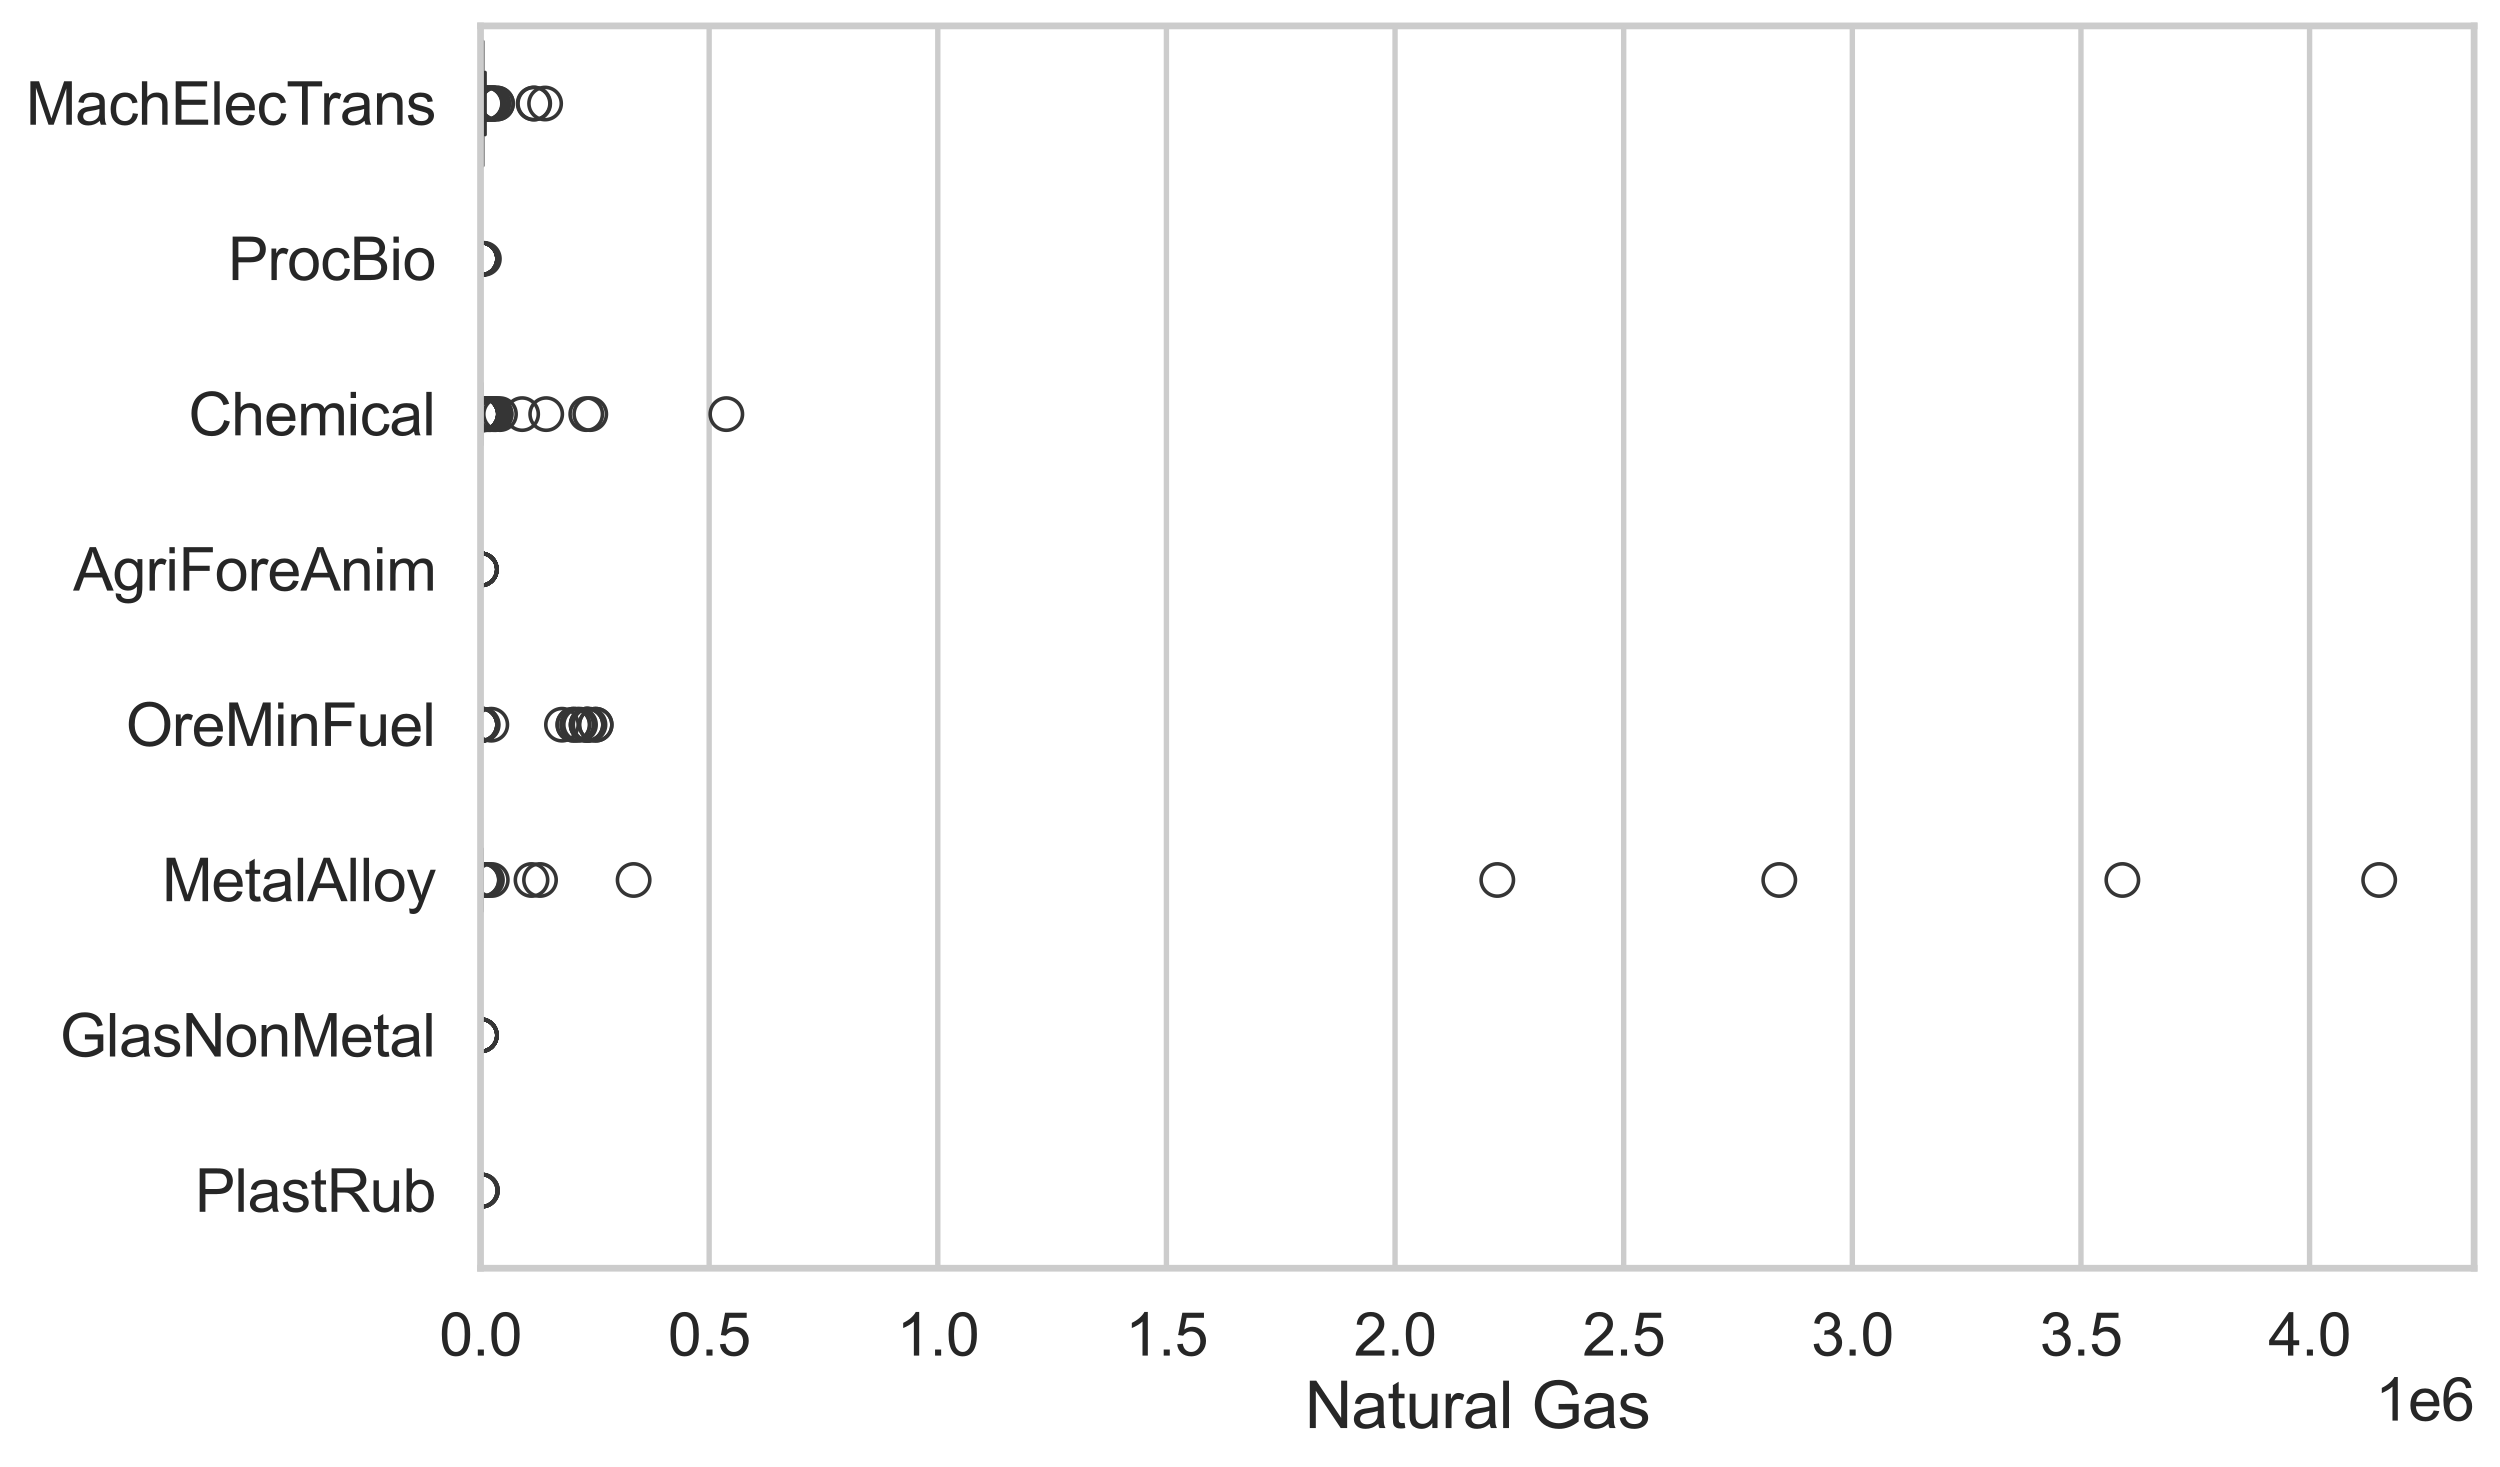 <?xml version="1.0" encoding="utf-8" standalone="no"?>
<!DOCTYPE svg PUBLIC "-//W3C//DTD SVG 1.1//EN"
  "http://www.w3.org/Graphics/SVG/1.1/DTD/svg11.dtd">
<svg xmlns:xlink="http://www.w3.org/1999/xlink" width="695.577pt" height="408.111pt" viewBox="0 0 695.577 408.111" xmlns="http://www.w3.org/2000/svg" version="1.1">
 <defs>
  <style type="text/css">*{stroke-linejoin: round; stroke-linecap: butt}</style>
 </defs>
 <g id="figure_1">
  <g id="patch_1">
   <path d="M 0 408.111 
L 695.577 408.111 
L 695.577 0 
L 0 0 
z
" style="fill: #ffffff"/>
  </g>
  <g id="axes_1">
   <g id="patch_2">
    <path d="M 133.697 352.86 
L 688.377 352.86 
L 688.377 7.2 
L 133.697 7.2 
z
" style="fill: #ffffff"/>
   </g>
   <g id="matplotlib.axis_1">
    <g id="xtick_1">
     <g id="line2d_1">
      <path d="M 133.697 352.86 
L 133.697 7.2 
" clip-path="url(#pd63b891198)" style="fill: none; stroke: #cccccc; stroke-width: 1.5; stroke-linecap: round"/>
     </g>
     <g id="text_1">
      <!-- 0.0 -->
      <g style="fill: #262626" transform="translate(122.229 377.17) scale(0.165 -0.165)">
       <defs>
        <path id="ArialMT-30" d="M 266 2259 
Q 266 3072 433 3567 
Q 600 4063 929 4331 
Q 1259 4600 1759 4600 
Q 2128 4600 2406 4451 
Q 2684 4303 2865 4023 
Q 3047 3744 3150 3342 
Q 3253 2941 3253 2259 
Q 3253 1453 3087 958 
Q 2922 463 2592 192 
Q 2263 -78 1759 -78 
Q 1097 -78 719 397 
Q 266 969 266 2259 
z
M 844 2259 
Q 844 1131 1108 757 
Q 1372 384 1759 384 
Q 2147 384 2411 759 
Q 2675 1134 2675 2259 
Q 2675 3391 2411 3762 
Q 2147 4134 1753 4134 
Q 1366 4134 1134 3806 
Q 844 3388 844 2259 
z
" transform="scale(0.016)"/>
        <path id="ArialMT-2e" d="M 581 0 
L 581 641 
L 1222 641 
L 1222 0 
L 581 0 
z
" transform="scale(0.016)"/>
       </defs>
       <use xlink:href="#ArialMT-30"/>
       <use xlink:href="#ArialMT-2e" transform="translate(55.615 0)"/>
       <use xlink:href="#ArialMT-30" transform="translate(83.398 0)"/>
      </g>
     </g>
    </g>
    <g id="xtick_2">
     <g id="line2d_2">
      <path d="M 197.309 352.86 
L 197.309 7.2 
" clip-path="url(#pd63b891198)" style="fill: none; stroke: #cccccc; stroke-width: 1.5; stroke-linecap: round"/>
     </g>
     <g id="text_2">
      <!-- 0.5 -->
      <g style="fill: #262626" transform="translate(185.842 377.17) scale(0.165 -0.165)">
       <defs>
        <path id="ArialMT-35" d="M 266 1200 
L 856 1250 
Q 922 819 1161 601 
Q 1400 384 1738 384 
Q 2144 384 2425 690 
Q 2706 997 2706 1503 
Q 2706 1984 2436 2262 
Q 2166 2541 1728 2541 
Q 1456 2541 1237 2417 
Q 1019 2294 894 2097 
L 366 2166 
L 809 4519 
L 3088 4519 
L 3088 3981 
L 1259 3981 
L 1013 2750 
Q 1425 3038 1878 3038 
Q 2478 3038 2890 2622 
Q 3303 2206 3303 1553 
Q 3303 931 2941 478 
Q 2500 -78 1738 -78 
Q 1113 -78 717 272 
Q 322 622 266 1200 
z
" transform="scale(0.016)"/>
       </defs>
       <use xlink:href="#ArialMT-30"/>
       <use xlink:href="#ArialMT-2e" transform="translate(55.615 0)"/>
       <use xlink:href="#ArialMT-35" transform="translate(83.398 0)"/>
      </g>
     </g>
    </g>
    <g id="xtick_3">
     <g id="line2d_3">
      <path d="M 260.922 352.86 
L 260.922 7.2 
" clip-path="url(#pd63b891198)" style="fill: none; stroke: #cccccc; stroke-width: 1.5; stroke-linecap: round"/>
     </g>
     <g id="text_3">
      <!-- 1.0 -->
      <g style="fill: #262626" transform="translate(249.454 377.17) scale(0.165 -0.165)">
       <defs>
        <path id="ArialMT-31" d="M 2384 0 
L 1822 0 
L 1822 3584 
Q 1619 3391 1289 3197 
Q 959 3003 697 2906 
L 697 3450 
Q 1169 3672 1522 3987 
Q 1875 4303 2022 4600 
L 2384 4600 
L 2384 0 
z
" transform="scale(0.016)"/>
       </defs>
       <use xlink:href="#ArialMT-31"/>
       <use xlink:href="#ArialMT-2e" transform="translate(55.615 0)"/>
       <use xlink:href="#ArialMT-30" transform="translate(83.398 0)"/>
      </g>
     </g>
    </g>
    <g id="xtick_4">
     <g id="line2d_4">
      <path d="M 324.534 352.86 
L 324.534 7.2 
" clip-path="url(#pd63b891198)" style="fill: none; stroke: #cccccc; stroke-width: 1.5; stroke-linecap: round"/>
     </g>
     <g id="text_4">
      <!-- 1.5 -->
      <g style="fill: #262626" transform="translate(313.067 377.17) scale(0.165 -0.165)">
       <use xlink:href="#ArialMT-31"/>
       <use xlink:href="#ArialMT-2e" transform="translate(55.615 0)"/>
       <use xlink:href="#ArialMT-35" transform="translate(83.398 0)"/>
      </g>
     </g>
    </g>
    <g id="xtick_5">
     <g id="line2d_5">
      <path d="M 388.147 352.86 
L 388.147 7.2 
" clip-path="url(#pd63b891198)" style="fill: none; stroke: #cccccc; stroke-width: 1.5; stroke-linecap: round"/>
     </g>
     <g id="text_5">
      <!-- 2.0 -->
      <g style="fill: #262626" transform="translate(376.679 377.17) scale(0.165 -0.165)">
       <defs>
        <path id="ArialMT-32" d="M 3222 541 
L 3222 0 
L 194 0 
Q 188 203 259 391 
Q 375 700 629 1000 
Q 884 1300 1366 1694 
Q 2113 2306 2375 2664 
Q 2638 3022 2638 3341 
Q 2638 3675 2398 3904 
Q 2159 4134 1775 4134 
Q 1369 4134 1125 3890 
Q 881 3647 878 3216 
L 300 3275 
Q 359 3922 746 4261 
Q 1134 4600 1788 4600 
Q 2447 4600 2831 4234 
Q 3216 3869 3216 3328 
Q 3216 3053 3103 2787 
Q 2991 2522 2730 2228 
Q 2469 1934 1863 1422 
Q 1356 997 1212 845 
Q 1069 694 975 541 
L 3222 541 
z
" transform="scale(0.016)"/>
       </defs>
       <use xlink:href="#ArialMT-32"/>
       <use xlink:href="#ArialMT-2e" transform="translate(55.615 0)"/>
       <use xlink:href="#ArialMT-30" transform="translate(83.398 0)"/>
      </g>
     </g>
    </g>
    <g id="xtick_6">
     <g id="line2d_6">
      <path d="M 451.759 352.86 
L 451.759 7.2 
" clip-path="url(#pd63b891198)" style="fill: none; stroke: #cccccc; stroke-width: 1.5; stroke-linecap: round"/>
     </g>
     <g id="text_6">
      <!-- 2.5 -->
      <g style="fill: #262626" transform="translate(440.292 377.17) scale(0.165 -0.165)">
       <use xlink:href="#ArialMT-32"/>
       <use xlink:href="#ArialMT-2e" transform="translate(55.615 0)"/>
       <use xlink:href="#ArialMT-35" transform="translate(83.398 0)"/>
      </g>
     </g>
    </g>
    <g id="xtick_7">
     <g id="line2d_7">
      <path d="M 515.372 352.86 
L 515.372 7.2 
" clip-path="url(#pd63b891198)" style="fill: none; stroke: #cccccc; stroke-width: 1.5; stroke-linecap: round"/>
     </g>
     <g id="text_7">
      <!-- 3.0 -->
      <g style="fill: #262626" transform="translate(503.904 377.17) scale(0.165 -0.165)">
       <defs>
        <path id="ArialMT-33" d="M 269 1209 
L 831 1284 
Q 928 806 1161 595 
Q 1394 384 1728 384 
Q 2125 384 2398 659 
Q 2672 934 2672 1341 
Q 2672 1728 2419 1979 
Q 2166 2231 1775 2231 
Q 1616 2231 1378 2169 
L 1441 2663 
Q 1497 2656 1531 2656 
Q 1891 2656 2178 2843 
Q 2466 3031 2466 3422 
Q 2466 3731 2256 3934 
Q 2047 4138 1716 4138 
Q 1388 4138 1169 3931 
Q 950 3725 888 3313 
L 325 3413 
Q 428 3978 793 4289 
Q 1159 4600 1703 4600 
Q 2078 4600 2393 4439 
Q 2709 4278 2876 4000 
Q 3044 3722 3044 3409 
Q 3044 3113 2884 2869 
Q 2725 2625 2413 2481 
Q 2819 2388 3044 2092 
Q 3269 1797 3269 1353 
Q 3269 753 2831 336 
Q 2394 -81 1725 -81 
Q 1122 -81 723 278 
Q 325 638 269 1209 
z
" transform="scale(0.016)"/>
       </defs>
       <use xlink:href="#ArialMT-33"/>
       <use xlink:href="#ArialMT-2e" transform="translate(55.615 0)"/>
       <use xlink:href="#ArialMT-30" transform="translate(83.398 0)"/>
      </g>
     </g>
    </g>
    <g id="xtick_8">
     <g id="line2d_8">
      <path d="M 578.984 352.86 
L 578.984 7.2 
" clip-path="url(#pd63b891198)" style="fill: none; stroke: #cccccc; stroke-width: 1.5; stroke-linecap: round"/>
     </g>
     <g id="text_8">
      <!-- 3.5 -->
      <g style="fill: #262626" transform="translate(567.517 377.17) scale(0.165 -0.165)">
       <use xlink:href="#ArialMT-33"/>
       <use xlink:href="#ArialMT-2e" transform="translate(55.615 0)"/>
       <use xlink:href="#ArialMT-35" transform="translate(83.398 0)"/>
      </g>
     </g>
    </g>
    <g id="xtick_9">
     <g id="line2d_9">
      <path d="M 642.597 352.86 
L 642.597 7.2 
" clip-path="url(#pd63b891198)" style="fill: none; stroke: #cccccc; stroke-width: 1.5; stroke-linecap: round"/>
     </g>
     <g id="text_9">
      <!-- 4.0 -->
      <g style="fill: #262626" transform="translate(631.129 377.17) scale(0.165 -0.165)">
       <defs>
        <path id="ArialMT-34" d="M 2069 0 
L 2069 1097 
L 81 1097 
L 81 1613 
L 2172 4581 
L 2631 4581 
L 2631 1613 
L 3250 1613 
L 3250 1097 
L 2631 1097 
L 2631 0 
L 2069 0 
z
M 2069 1613 
L 2069 3678 
L 634 1613 
L 2069 1613 
z
" transform="scale(0.016)"/>
       </defs>
       <use xlink:href="#ArialMT-34"/>
       <use xlink:href="#ArialMT-2e" transform="translate(55.615 0)"/>
       <use xlink:href="#ArialMT-30" transform="translate(83.398 0)"/>
      </g>
     </g>
    </g>
    <g id="text_10">
     <!-- Natural Gas -->
     <g style="fill: #262626" transform="translate(363.021 397.334) scale(0.18 -0.18)">
      <defs>
       <path id="ArialMT-4e" d="M 488 0 
L 488 4581 
L 1109 4581 
L 3516 984 
L 3516 4581 
L 4097 4581 
L 4097 0 
L 3475 0 
L 1069 3600 
L 1069 0 
L 488 0 
z
" transform="scale(0.016)"/>
       <path id="ArialMT-61" d="M 2588 409 
Q 2275 144 1986 34 
Q 1697 -75 1366 -75 
Q 819 -75 525 192 
Q 231 459 231 875 
Q 231 1119 342 1320 
Q 453 1522 633 1644 
Q 813 1766 1038 1828 
Q 1203 1872 1538 1913 
Q 2219 1994 2541 2106 
Q 2544 2222 2544 2253 
Q 2544 2597 2384 2738 
Q 2169 2928 1744 2928 
Q 1347 2928 1158 2789 
Q 969 2650 878 2297 
L 328 2372 
Q 403 2725 575 2942 
Q 747 3159 1072 3276 
Q 1397 3394 1825 3394 
Q 2250 3394 2515 3294 
Q 2781 3194 2906 3042 
Q 3031 2891 3081 2659 
Q 3109 2516 3109 2141 
L 3109 1391 
Q 3109 606 3145 398 
Q 3181 191 3288 0 
L 2700 0 
Q 2613 175 2588 409 
z
M 2541 1666 
Q 2234 1541 1622 1453 
Q 1275 1403 1131 1340 
Q 988 1278 909 1158 
Q 831 1038 831 891 
Q 831 666 1001 516 
Q 1172 366 1500 366 
Q 1825 366 2078 508 
Q 2331 650 2450 897 
Q 2541 1088 2541 1459 
L 2541 1666 
z
" transform="scale(0.016)"/>
       <path id="ArialMT-74" d="M 1650 503 
L 1731 6 
Q 1494 -44 1306 -44 
Q 1000 -44 831 53 
Q 663 150 594 308 
Q 525 466 525 972 
L 525 2881 
L 113 2881 
L 113 3319 
L 525 3319 
L 525 4141 
L 1084 4478 
L 1084 3319 
L 1650 3319 
L 1650 2881 
L 1084 2881 
L 1084 941 
Q 1084 700 1114 631 
Q 1144 563 1211 522 
Q 1278 481 1403 481 
Q 1497 481 1650 503 
z
" transform="scale(0.016)"/>
       <path id="ArialMT-75" d="M 2597 0 
L 2597 488 
Q 2209 -75 1544 -75 
Q 1250 -75 995 37 
Q 741 150 617 320 
Q 494 491 444 738 
Q 409 903 409 1263 
L 409 3319 
L 972 3319 
L 972 1478 
Q 972 1038 1006 884 
Q 1059 663 1231 536 
Q 1403 409 1656 409 
Q 1909 409 2131 539 
Q 2353 669 2445 892 
Q 2538 1116 2538 1541 
L 2538 3319 
L 3100 3319 
L 3100 0 
L 2597 0 
z
" transform="scale(0.016)"/>
       <path id="ArialMT-72" d="M 416 0 
L 416 3319 
L 922 3319 
L 922 2816 
Q 1116 3169 1280 3281 
Q 1444 3394 1641 3394 
Q 1925 3394 2219 3213 
L 2025 2691 
Q 1819 2813 1613 2813 
Q 1428 2813 1281 2702 
Q 1134 2591 1072 2394 
Q 978 2094 978 1738 
L 978 0 
L 416 0 
z
" transform="scale(0.016)"/>
       <path id="ArialMT-6c" d="M 409 0 
L 409 4581 
L 972 4581 
L 972 0 
L 409 0 
z
" transform="scale(0.016)"/>
       <path id="ArialMT-20" transform="scale(0.016)"/>
       <path id="ArialMT-47" d="M 2638 1797 
L 2638 2334 
L 4578 2338 
L 4578 638 
Q 4131 281 3656 101 
Q 3181 -78 2681 -78 
Q 2006 -78 1454 211 
Q 903 500 622 1047 
Q 341 1594 341 2269 
Q 341 2938 620 3517 
Q 900 4097 1425 4378 
Q 1950 4659 2634 4659 
Q 3131 4659 3532 4498 
Q 3934 4338 4162 4050 
Q 4391 3763 4509 3300 
L 3963 3150 
Q 3859 3500 3706 3700 
Q 3553 3900 3268 4020 
Q 2984 4141 2638 4141 
Q 2222 4141 1919 4014 
Q 1616 3888 1430 3681 
Q 1244 3475 1141 3228 
Q 966 2803 966 2306 
Q 966 1694 1177 1281 
Q 1388 869 1791 669 
Q 2194 469 2647 469 
Q 3041 469 3416 620 
Q 3791 772 3984 944 
L 3984 1797 
L 2638 1797 
z
" transform="scale(0.016)"/>
       <path id="ArialMT-73" d="M 197 991 
L 753 1078 
Q 800 744 1014 566 
Q 1228 388 1613 388 
Q 2000 388 2187 545 
Q 2375 703 2375 916 
Q 2375 1106 2209 1216 
Q 2094 1291 1634 1406 
Q 1016 1563 777 1677 
Q 538 1791 414 1992 
Q 291 2194 291 2438 
Q 291 2659 392 2848 
Q 494 3038 669 3163 
Q 800 3259 1026 3326 
Q 1253 3394 1513 3394 
Q 1903 3394 2198 3281 
Q 2494 3169 2634 2976 
Q 2775 2784 2828 2463 
L 2278 2388 
Q 2241 2644 2061 2787 
Q 1881 2931 1553 2931 
Q 1166 2931 1000 2803 
Q 834 2675 834 2503 
Q 834 2394 903 2306 
Q 972 2216 1119 2156 
Q 1203 2125 1616 2013 
Q 2213 1853 2448 1751 
Q 2684 1650 2818 1456 
Q 2953 1263 2953 975 
Q 2953 694 2789 445 
Q 2625 197 2315 61 
Q 2006 -75 1616 -75 
Q 969 -75 630 194 
Q 291 463 197 991 
z
" transform="scale(0.016)"/>
      </defs>
      <use xlink:href="#ArialMT-4e"/>
      <use xlink:href="#ArialMT-61" transform="translate(72.217 0)"/>
      <use xlink:href="#ArialMT-74" transform="translate(127.832 0)"/>
      <use xlink:href="#ArialMT-75" transform="translate(155.615 0)"/>
      <use xlink:href="#ArialMT-72" transform="translate(211.23 0)"/>
      <use xlink:href="#ArialMT-61" transform="translate(244.531 0)"/>
      <use xlink:href="#ArialMT-6c" transform="translate(300.146 0)"/>
      <use xlink:href="#ArialMT-20" transform="translate(322.363 0)"/>
      <use xlink:href="#ArialMT-47" transform="translate(350.146 0)"/>
      <use xlink:href="#ArialMT-61" transform="translate(427.93 0)"/>
      <use xlink:href="#ArialMT-73" transform="translate(483.545 0)"/>
     </g>
    </g>
    <g id="text_11">
     <!-- 1e6 -->
     <g style="fill: #262626" transform="translate(660.85 395.26) scale(0.165 -0.165)">
      <defs>
       <path id="ArialMT-65" d="M 2694 1069 
L 3275 997 
Q 3138 488 2766 206 
Q 2394 -75 1816 -75 
Q 1088 -75 661 373 
Q 234 822 234 1631 
Q 234 2469 665 2931 
Q 1097 3394 1784 3394 
Q 2450 3394 2872 2941 
Q 3294 2488 3294 1666 
Q 3294 1616 3291 1516 
L 816 1516 
Q 847 969 1125 678 
Q 1403 388 1819 388 
Q 2128 388 2347 550 
Q 2566 713 2694 1069 
z
M 847 1978 
L 2700 1978 
Q 2663 2397 2488 2606 
Q 2219 2931 1791 2931 
Q 1403 2931 1139 2672 
Q 875 2413 847 1978 
z
" transform="scale(0.016)"/>
       <path id="ArialMT-36" d="M 3184 3459 
L 2625 3416 
Q 2550 3747 2413 3897 
Q 2184 4138 1850 4138 
Q 1581 4138 1378 3988 
Q 1113 3794 959 3422 
Q 806 3050 800 2363 
Q 1003 2672 1297 2822 
Q 1591 2972 1913 2972 
Q 2475 2972 2870 2558 
Q 3266 2144 3266 1488 
Q 3266 1056 3080 686 
Q 2894 316 2569 119 
Q 2244 -78 1831 -78 
Q 1128 -78 684 439 
Q 241 956 241 2144 
Q 241 3472 731 4075 
Q 1159 4600 1884 4600 
Q 2425 4600 2770 4297 
Q 3116 3994 3184 3459 
z
M 888 1484 
Q 888 1194 1011 928 
Q 1134 663 1356 523 
Q 1578 384 1822 384 
Q 2178 384 2434 671 
Q 2691 959 2691 1453 
Q 2691 1928 2437 2201 
Q 2184 2475 1800 2475 
Q 1419 2475 1153 2201 
Q 888 1928 888 1484 
z
" transform="scale(0.016)"/>
      </defs>
      <use xlink:href="#ArialMT-31"/>
      <use xlink:href="#ArialMT-65" transform="translate(55.615 0)"/>
      <use xlink:href="#ArialMT-36" transform="translate(111.23 0)"/>
     </g>
    </g>
   </g>
   <g id="matplotlib.axis_2">
    <g id="ytick_1">
     <g id="text_12">
      <!-- MachElecTrans -->
      <g style="fill: #262626" transform="translate(7.2 34.709) scale(0.165 -0.165)">
       <defs>
        <path id="ArialMT-4d" d="M 475 0 
L 475 4581 
L 1388 4581 
L 2472 1338 
Q 2622 884 2691 659 
Q 2769 909 2934 1394 
L 4031 4581 
L 4847 4581 
L 4847 0 
L 4263 0 
L 4263 3834 
L 2931 0 
L 2384 0 
L 1059 3900 
L 1059 0 
L 475 0 
z
" transform="scale(0.016)"/>
        <path id="ArialMT-63" d="M 2588 1216 
L 3141 1144 
Q 3050 572 2676 248 
Q 2303 -75 1759 -75 
Q 1078 -75 664 370 
Q 250 816 250 1647 
Q 250 2184 428 2587 
Q 606 2991 970 3192 
Q 1334 3394 1763 3394 
Q 2303 3394 2647 3120 
Q 2991 2847 3088 2344 
L 2541 2259 
Q 2463 2594 2264 2762 
Q 2066 2931 1784 2931 
Q 1359 2931 1093 2626 
Q 828 2322 828 1663 
Q 828 994 1084 691 
Q 1341 388 1753 388 
Q 2084 388 2306 591 
Q 2528 794 2588 1216 
z
" transform="scale(0.016)"/>
        <path id="ArialMT-68" d="M 422 0 
L 422 4581 
L 984 4581 
L 984 2938 
Q 1378 3394 1978 3394 
Q 2347 3394 2619 3248 
Q 2891 3103 3008 2847 
Q 3125 2591 3125 2103 
L 3125 0 
L 2563 0 
L 2563 2103 
Q 2563 2525 2380 2717 
Q 2197 2909 1863 2909 
Q 1613 2909 1392 2779 
Q 1172 2650 1078 2428 
Q 984 2206 984 1816 
L 984 0 
L 422 0 
z
" transform="scale(0.016)"/>
        <path id="ArialMT-45" d="M 506 0 
L 506 4581 
L 3819 4581 
L 3819 4041 
L 1113 4041 
L 1113 2638 
L 3647 2638 
L 3647 2100 
L 1113 2100 
L 1113 541 
L 3925 541 
L 3925 0 
L 506 0 
z
" transform="scale(0.016)"/>
        <path id="ArialMT-54" d="M 1659 0 
L 1659 4041 
L 150 4041 
L 150 4581 
L 3781 4581 
L 3781 4041 
L 2266 4041 
L 2266 0 
L 1659 0 
z
" transform="scale(0.016)"/>
        <path id="ArialMT-6e" d="M 422 0 
L 422 3319 
L 928 3319 
L 928 2847 
Q 1294 3394 1984 3394 
Q 2284 3394 2536 3286 
Q 2788 3178 2913 3003 
Q 3038 2828 3088 2588 
Q 3119 2431 3119 2041 
L 3119 0 
L 2556 0 
L 2556 2019 
Q 2556 2363 2490 2533 
Q 2425 2703 2258 2804 
Q 2091 2906 1866 2906 
Q 1506 2906 1245 2678 
Q 984 2450 984 1813 
L 984 0 
L 422 0 
z
" transform="scale(0.016)"/>
       </defs>
       <use xlink:href="#ArialMT-4d"/>
       <use xlink:href="#ArialMT-61" transform="translate(83.301 0)"/>
       <use xlink:href="#ArialMT-63" transform="translate(138.916 0)"/>
       <use xlink:href="#ArialMT-68" transform="translate(188.916 0)"/>
       <use xlink:href="#ArialMT-45" transform="translate(244.531 0)"/>
       <use xlink:href="#ArialMT-6c" transform="translate(311.23 0)"/>
       <use xlink:href="#ArialMT-65" transform="translate(333.447 0)"/>
       <use xlink:href="#ArialMT-63" transform="translate(389.062 0)"/>
       <use xlink:href="#ArialMT-54" transform="translate(439.062 0)"/>
       <use xlink:href="#ArialMT-72" transform="translate(496.396 0)"/>
       <use xlink:href="#ArialMT-61" transform="translate(529.697 0)"/>
       <use xlink:href="#ArialMT-6e" transform="translate(585.312 0)"/>
       <use xlink:href="#ArialMT-73" transform="translate(640.928 0)"/>
      </g>
     </g>
    </g>
    <g id="ytick_2">
     <g id="text_13">
      <!-- ProcBio -->
      <g style="fill: #262626" transform="translate(63.424 77.916) scale(0.165 -0.165)">
       <defs>
        <path id="ArialMT-50" d="M 494 0 
L 494 4581 
L 2222 4581 
Q 2678 4581 2919 4538 
Q 3256 4481 3484 4323 
Q 3713 4166 3852 3881 
Q 3991 3597 3991 3256 
Q 3991 2672 3619 2267 
Q 3247 1863 2275 1863 
L 1100 1863 
L 1100 0 
L 494 0 
z
M 1100 2403 
L 2284 2403 
Q 2872 2403 3119 2622 
Q 3366 2841 3366 3238 
Q 3366 3525 3220 3729 
Q 3075 3934 2838 4000 
Q 2684 4041 2272 4041 
L 1100 4041 
L 1100 2403 
z
" transform="scale(0.016)"/>
        <path id="ArialMT-6f" d="M 213 1659 
Q 213 2581 725 3025 
Q 1153 3394 1769 3394 
Q 2453 3394 2887 2945 
Q 3322 2497 3322 1706 
Q 3322 1066 3130 698 
Q 2938 331 2570 128 
Q 2203 -75 1769 -75 
Q 1072 -75 642 372 
Q 213 819 213 1659 
z
M 791 1659 
Q 791 1022 1069 705 
Q 1347 388 1769 388 
Q 2188 388 2466 706 
Q 2744 1025 2744 1678 
Q 2744 2294 2464 2611 
Q 2184 2928 1769 2928 
Q 1347 2928 1069 2612 
Q 791 2297 791 1659 
z
" transform="scale(0.016)"/>
        <path id="ArialMT-42" d="M 469 0 
L 469 4581 
L 2188 4581 
Q 2713 4581 3030 4442 
Q 3347 4303 3526 4014 
Q 3706 3725 3706 3409 
Q 3706 3116 3547 2856 
Q 3388 2597 3066 2438 
Q 3481 2316 3704 2022 
Q 3928 1728 3928 1328 
Q 3928 1006 3792 729 
Q 3656 453 3456 303 
Q 3256 153 2954 76 
Q 2653 0 2216 0 
L 469 0 
z
M 1075 2656 
L 2066 2656 
Q 2469 2656 2644 2709 
Q 2875 2778 2992 2937 
Q 3109 3097 3109 3338 
Q 3109 3566 3000 3739 
Q 2891 3913 2687 3977 
Q 2484 4041 1991 4041 
L 1075 4041 
L 1075 2656 
z
M 1075 541 
L 2216 541 
Q 2509 541 2628 563 
Q 2838 600 2978 687 
Q 3119 775 3209 942 
Q 3300 1109 3300 1328 
Q 3300 1584 3169 1773 
Q 3038 1963 2805 2039 
Q 2572 2116 2134 2116 
L 1075 2116 
L 1075 541 
z
" transform="scale(0.016)"/>
        <path id="ArialMT-69" d="M 425 3934 
L 425 4581 
L 988 4581 
L 988 3934 
L 425 3934 
z
M 425 0 
L 425 3319 
L 988 3319 
L 988 0 
L 425 0 
z
" transform="scale(0.016)"/>
       </defs>
       <use xlink:href="#ArialMT-50"/>
       <use xlink:href="#ArialMT-72" transform="translate(66.699 0)"/>
       <use xlink:href="#ArialMT-6f" transform="translate(100 0)"/>
       <use xlink:href="#ArialMT-63" transform="translate(155.615 0)"/>
       <use xlink:href="#ArialMT-42" transform="translate(205.615 0)"/>
       <use xlink:href="#ArialMT-69" transform="translate(272.314 0)"/>
       <use xlink:href="#ArialMT-6f" transform="translate(294.531 0)"/>
      </g>
     </g>
    </g>
    <g id="ytick_3">
     <g id="text_14">
      <!-- Chemical -->
      <g style="fill: #262626" transform="translate(52.428 121.124) scale(0.165 -0.165)">
       <defs>
        <path id="ArialMT-43" d="M 3763 1606 
L 4369 1453 
Q 4178 706 3683 314 
Q 3188 -78 2472 -78 
Q 1731 -78 1267 223 
Q 803 525 561 1097 
Q 319 1669 319 2325 
Q 319 3041 592 3573 
Q 866 4106 1370 4382 
Q 1875 4659 2481 4659 
Q 3169 4659 3637 4309 
Q 4106 3959 4291 3325 
L 3694 3184 
Q 3534 3684 3231 3912 
Q 2928 4141 2469 4141 
Q 1941 4141 1586 3887 
Q 1231 3634 1087 3207 
Q 944 2781 944 2328 
Q 944 1744 1114 1308 
Q 1284 872 1643 656 
Q 2003 441 2422 441 
Q 2931 441 3284 734 
Q 3638 1028 3763 1606 
z
" transform="scale(0.016)"/>
        <path id="ArialMT-6d" d="M 422 0 
L 422 3319 
L 925 3319 
L 925 2853 
Q 1081 3097 1340 3245 
Q 1600 3394 1931 3394 
Q 2300 3394 2536 3241 
Q 2772 3088 2869 2813 
Q 3263 3394 3894 3394 
Q 4388 3394 4653 3120 
Q 4919 2847 4919 2278 
L 4919 0 
L 4359 0 
L 4359 2091 
Q 4359 2428 4304 2576 
Q 4250 2725 4106 2815 
Q 3963 2906 3769 2906 
Q 3419 2906 3187 2673 
Q 2956 2441 2956 1928 
L 2956 0 
L 2394 0 
L 2394 2156 
Q 2394 2531 2256 2718 
Q 2119 2906 1806 2906 
Q 1569 2906 1367 2781 
Q 1166 2656 1075 2415 
Q 984 2175 984 1722 
L 984 0 
L 422 0 
z
" transform="scale(0.016)"/>
       </defs>
       <use xlink:href="#ArialMT-43"/>
       <use xlink:href="#ArialMT-68" transform="translate(72.217 0)"/>
       <use xlink:href="#ArialMT-65" transform="translate(127.832 0)"/>
       <use xlink:href="#ArialMT-6d" transform="translate(183.447 0)"/>
       <use xlink:href="#ArialMT-69" transform="translate(266.748 0)"/>
       <use xlink:href="#ArialMT-63" transform="translate(288.965 0)"/>
       <use xlink:href="#ArialMT-61" transform="translate(338.965 0)"/>
       <use xlink:href="#ArialMT-6c" transform="translate(394.58 0)"/>
      </g>
     </g>
    </g>
    <g id="ytick_4">
     <g id="text_15">
      <!-- AgriForeAnim -->
      <g style="fill: #262626" transform="translate(20.341 164.331) scale(0.165 -0.165)">
       <defs>
        <path id="ArialMT-41" d="M -9 0 
L 1750 4581 
L 2403 4581 
L 4278 0 
L 3588 0 
L 3053 1388 
L 1138 1388 
L 634 0 
L -9 0 
z
M 1313 1881 
L 2866 1881 
L 2388 3150 
Q 2169 3728 2063 4100 
Q 1975 3659 1816 3225 
L 1313 1881 
z
" transform="scale(0.016)"/>
        <path id="ArialMT-67" d="M 319 -275 
L 866 -356 
Q 900 -609 1056 -725 
Q 1266 -881 1628 -881 
Q 2019 -881 2231 -725 
Q 2444 -569 2519 -288 
Q 2563 -116 2559 434 
Q 2191 0 1641 0 
Q 956 0 581 494 
Q 206 988 206 1678 
Q 206 2153 378 2554 
Q 550 2956 876 3175 
Q 1203 3394 1644 3394 
Q 2231 3394 2613 2919 
L 2613 3319 
L 3131 3319 
L 3131 450 
Q 3131 -325 2973 -648 
Q 2816 -972 2473 -1159 
Q 2131 -1347 1631 -1347 
Q 1038 -1347 672 -1080 
Q 306 -813 319 -275 
z
M 784 1719 
Q 784 1066 1043 766 
Q 1303 466 1694 466 
Q 2081 466 2343 764 
Q 2606 1063 2606 1700 
Q 2606 2309 2336 2618 
Q 2066 2928 1684 2928 
Q 1309 2928 1046 2623 
Q 784 2319 784 1719 
z
" transform="scale(0.016)"/>
        <path id="ArialMT-46" d="M 525 0 
L 525 4581 
L 3616 4581 
L 3616 4041 
L 1131 4041 
L 1131 2622 
L 3281 2622 
L 3281 2081 
L 1131 2081 
L 1131 0 
L 525 0 
z
" transform="scale(0.016)"/>
       </defs>
       <use xlink:href="#ArialMT-41"/>
       <use xlink:href="#ArialMT-67" transform="translate(66.699 0)"/>
       <use xlink:href="#ArialMT-72" transform="translate(122.314 0)"/>
       <use xlink:href="#ArialMT-69" transform="translate(155.615 0)"/>
       <use xlink:href="#ArialMT-46" transform="translate(177.832 0)"/>
       <use xlink:href="#ArialMT-6f" transform="translate(238.916 0)"/>
       <use xlink:href="#ArialMT-72" transform="translate(294.531 0)"/>
       <use xlink:href="#ArialMT-65" transform="translate(327.832 0)"/>
       <use xlink:href="#ArialMT-41" transform="translate(383.447 0)"/>
       <use xlink:href="#ArialMT-6e" transform="translate(450.146 0)"/>
       <use xlink:href="#ArialMT-69" transform="translate(505.762 0)"/>
       <use xlink:href="#ArialMT-6d" transform="translate(527.979 0)"/>
      </g>
     </g>
    </g>
    <g id="ytick_5">
     <g id="text_16">
      <!-- OreMinFuel -->
      <g style="fill: #262626" transform="translate(35.013 207.539) scale(0.165 -0.165)">
       <defs>
        <path id="ArialMT-4f" d="M 309 2231 
Q 309 3372 921 4017 
Q 1534 4663 2503 4663 
Q 3138 4663 3647 4359 
Q 4156 4056 4423 3514 
Q 4691 2972 4691 2284 
Q 4691 1588 4409 1038 
Q 4128 488 3612 205 
Q 3097 -78 2500 -78 
Q 1853 -78 1343 234 
Q 834 547 571 1087 
Q 309 1628 309 2231 
z
M 934 2222 
Q 934 1394 1379 917 
Q 1825 441 2497 441 
Q 3181 441 3623 922 
Q 4066 1403 4066 2288 
Q 4066 2847 3877 3264 
Q 3688 3681 3323 3911 
Q 2959 4141 2506 4141 
Q 1863 4141 1398 3698 
Q 934 3256 934 2222 
z
" transform="scale(0.016)"/>
       </defs>
       <use xlink:href="#ArialMT-4f"/>
       <use xlink:href="#ArialMT-72" transform="translate(77.783 0)"/>
       <use xlink:href="#ArialMT-65" transform="translate(111.084 0)"/>
       <use xlink:href="#ArialMT-4d" transform="translate(166.699 0)"/>
       <use xlink:href="#ArialMT-69" transform="translate(250 0)"/>
       <use xlink:href="#ArialMT-6e" transform="translate(272.217 0)"/>
       <use xlink:href="#ArialMT-46" transform="translate(327.832 0)"/>
       <use xlink:href="#ArialMT-75" transform="translate(388.916 0)"/>
       <use xlink:href="#ArialMT-65" transform="translate(444.531 0)"/>
       <use xlink:href="#ArialMT-6c" transform="translate(500.146 0)"/>
      </g>
     </g>
    </g>
    <g id="ytick_6">
     <g id="text_17">
      <!-- MetalAlloy -->
      <g style="fill: #262626" transform="translate(45.088 250.746) scale(0.165 -0.165)">
       <defs>
        <path id="ArialMT-79" d="M 397 -1278 
L 334 -750 
Q 519 -800 656 -800 
Q 844 -800 956 -737 
Q 1069 -675 1141 -563 
Q 1194 -478 1313 -144 
Q 1328 -97 1363 -6 
L 103 3319 
L 709 3319 
L 1400 1397 
Q 1534 1031 1641 628 
Q 1738 1016 1872 1384 
L 2581 3319 
L 3144 3319 
L 1881 -56 
Q 1678 -603 1566 -809 
Q 1416 -1088 1222 -1217 
Q 1028 -1347 759 -1347 
Q 597 -1347 397 -1278 
z
" transform="scale(0.016)"/>
       </defs>
       <use xlink:href="#ArialMT-4d"/>
       <use xlink:href="#ArialMT-65" transform="translate(83.301 0)"/>
       <use xlink:href="#ArialMT-74" transform="translate(138.916 0)"/>
       <use xlink:href="#ArialMT-61" transform="translate(166.699 0)"/>
       <use xlink:href="#ArialMT-6c" transform="translate(222.314 0)"/>
       <use xlink:href="#ArialMT-41" transform="translate(244.531 0)"/>
       <use xlink:href="#ArialMT-6c" transform="translate(311.23 0)"/>
       <use xlink:href="#ArialMT-6c" transform="translate(333.447 0)"/>
       <use xlink:href="#ArialMT-6f" transform="translate(355.664 0)"/>
       <use xlink:href="#ArialMT-79" transform="translate(411.279 0)"/>
      </g>
     </g>
    </g>
    <g id="ytick_7">
     <g id="text_18">
      <!-- GlasNonMetal -->
      <g style="fill: #262626" transform="translate(16.659 293.954) scale(0.165 -0.165)">
       <use xlink:href="#ArialMT-47"/>
       <use xlink:href="#ArialMT-6c" transform="translate(77.783 0)"/>
       <use xlink:href="#ArialMT-61" transform="translate(100 0)"/>
       <use xlink:href="#ArialMT-73" transform="translate(155.615 0)"/>
       <use xlink:href="#ArialMT-4e" transform="translate(205.615 0)"/>
       <use xlink:href="#ArialMT-6f" transform="translate(277.832 0)"/>
       <use xlink:href="#ArialMT-6e" transform="translate(333.447 0)"/>
       <use xlink:href="#ArialMT-4d" transform="translate(389.062 0)"/>
       <use xlink:href="#ArialMT-65" transform="translate(472.363 0)"/>
       <use xlink:href="#ArialMT-74" transform="translate(527.979 0)"/>
       <use xlink:href="#ArialMT-61" transform="translate(555.762 0)"/>
       <use xlink:href="#ArialMT-6c" transform="translate(611.377 0)"/>
      </g>
     </g>
    </g>
    <g id="ytick_8">
     <g id="text_19">
      <!-- PlastRub -->
      <g style="fill: #262626" transform="translate(54.248 337.161) scale(0.165 -0.165)">
       <defs>
        <path id="ArialMT-52" d="M 503 0 
L 503 4581 
L 2534 4581 
Q 3147 4581 3465 4457 
Q 3784 4334 3975 4021 
Q 4166 3709 4166 3331 
Q 4166 2844 3850 2509 
Q 3534 2175 2875 2084 
Q 3116 1969 3241 1856 
Q 3506 1613 3744 1247 
L 4541 0 
L 3778 0 
L 3172 953 
Q 2906 1366 2734 1584 
Q 2563 1803 2427 1890 
Q 2291 1978 2150 2013 
Q 2047 2034 1813 2034 
L 1109 2034 
L 1109 0 
L 503 0 
z
M 1109 2559 
L 2413 2559 
Q 2828 2559 3062 2645 
Q 3297 2731 3419 2920 
Q 3541 3109 3541 3331 
Q 3541 3656 3305 3865 
Q 3069 4075 2559 4075 
L 1109 4075 
L 1109 2559 
z
" transform="scale(0.016)"/>
        <path id="ArialMT-62" d="M 941 0 
L 419 0 
L 419 4581 
L 981 4581 
L 981 2947 
Q 1338 3394 1891 3394 
Q 2197 3394 2470 3270 
Q 2744 3147 2920 2923 
Q 3097 2700 3197 2384 
Q 3297 2069 3297 1709 
Q 3297 856 2875 390 
Q 2453 -75 1863 -75 
Q 1275 -75 941 416 
L 941 0 
z
M 934 1684 
Q 934 1088 1097 822 
Q 1363 388 1816 388 
Q 2184 388 2453 708 
Q 2722 1028 2722 1663 
Q 2722 2313 2464 2622 
Q 2206 2931 1841 2931 
Q 1472 2931 1203 2611 
Q 934 2291 934 1684 
z
" transform="scale(0.016)"/>
       </defs>
       <use xlink:href="#ArialMT-50"/>
       <use xlink:href="#ArialMT-6c" transform="translate(66.699 0)"/>
       <use xlink:href="#ArialMT-61" transform="translate(88.916 0)"/>
       <use xlink:href="#ArialMT-73" transform="translate(144.531 0)"/>
       <use xlink:href="#ArialMT-74" transform="translate(194.531 0)"/>
       <use xlink:href="#ArialMT-52" transform="translate(222.314 0)"/>
       <use xlink:href="#ArialMT-75" transform="translate(294.531 0)"/>
       <use xlink:href="#ArialMT-62" transform="translate(350.146 0)"/>
      </g>
     </g>
    </g>
   </g>
   <g id="patch_3">
    <path d="M 133.783 11.521 
L 133.783 46.087 
L 134.308 46.087 
L 134.308 11.521 
L 133.783 11.521 
z
" clip-path="url(#pd63b891198)" style="fill: #ca74db; stroke: #353535; stroke-linejoin: miter"/>
   </g>
   <g id="line2d_10">
    <path d="M 133.783 28.804 
L 133.701 28.804 
" clip-path="url(#pd63b891198)" style="fill: none; stroke: #353535"/>
   </g>
   <g id="line2d_11">
    <path d="M 134.308 28.804 
L 134.96 28.804 
" clip-path="url(#pd63b891198)" style="fill: none; stroke: #353535"/>
   </g>
   <g id="line2d_12">
    <path d="M 133.701 20.162 
L 133.701 37.445 
" clip-path="url(#pd63b891198)" style="fill: none; stroke: #353535; stroke-linecap: round"/>
   </g>
   <g id="line2d_13">
    <path d="M 134.96 20.162 
L 134.96 37.445 
" clip-path="url(#pd63b891198)" style="fill: none; stroke: #353535; stroke-linecap: round"/>
   </g>
   <g id="line2d_14">
    <defs>
     <path id="mdf551e0b2c" d="M 0 4.5 
C 1.193 4.5 2.338 4.026 3.182 3.182 
C 4.026 2.338 4.5 1.193 4.5 0 
C 4.5 -1.193 4.026 -2.338 3.182 -3.182 
C 2.338 -4.026 1.193 -4.5 0 -4.5 
C -1.193 -4.5 -2.338 -4.026 -3.182 -3.182 
C -4.026 -2.338 -4.5 -1.193 -4.5 0 
C -4.5 1.193 -4.026 2.338 -3.182 3.182 
C -2.338 4.026 -1.193 4.5 0 4.5 
z
" style="stroke: #353535"/>
    </defs>
    <g clip-path="url(#pd63b891198)">
     <use xlink:href="#mdf551e0b2c" x="135.131" y="28.804" style="fill-opacity: 0; stroke: #353535"/>
     <use xlink:href="#mdf551e0b2c" x="136.997" y="28.804" style="fill-opacity: 0; stroke: #353535"/>
     <use xlink:href="#mdf551e0b2c" x="138.282" y="28.804" style="fill-opacity: 0; stroke: #353535"/>
     <use xlink:href="#mdf551e0b2c" x="135.23" y="28.804" style="fill-opacity: 0; stroke: #353535"/>
     <use xlink:href="#mdf551e0b2c" x="148.486" y="28.804" style="fill-opacity: 0; stroke: #353535"/>
     <use xlink:href="#mdf551e0b2c" x="148.627" y="28.804" style="fill-opacity: 0; stroke: #353535"/>
     <use xlink:href="#mdf551e0b2c" x="135.53" y="28.804" style="fill-opacity: 0; stroke: #353535"/>
     <use xlink:href="#mdf551e0b2c" x="137.224" y="28.804" style="fill-opacity: 0; stroke: #353535"/>
     <use xlink:href="#mdf551e0b2c" x="136.927" y="28.804" style="fill-opacity: 0; stroke: #353535"/>
     <use xlink:href="#mdf551e0b2c" x="135.561" y="28.804" style="fill-opacity: 0; stroke: #353535"/>
     <use xlink:href="#mdf551e0b2c" x="136.071" y="28.804" style="fill-opacity: 0; stroke: #353535"/>
     <use xlink:href="#mdf551e0b2c" x="136.077" y="28.804" style="fill-opacity: 0; stroke: #353535"/>
     <use xlink:href="#mdf551e0b2c" x="151.665" y="28.804" style="fill-opacity: 0; stroke: #353535"/>
     <use xlink:href="#mdf551e0b2c" x="136.975" y="28.804" style="fill-opacity: 0; stroke: #353535"/>
     <use xlink:href="#mdf551e0b2c" x="138.272" y="28.804" style="fill-opacity: 0; stroke: #353535"/>
     <use xlink:href="#mdf551e0b2c" x="136.975" y="28.804" style="fill-opacity: 0; stroke: #353535"/>
     <use xlink:href="#mdf551e0b2c" x="137.206" y="28.804" style="fill-opacity: 0; stroke: #353535"/>
     <use xlink:href="#mdf551e0b2c" x="135.26" y="28.804" style="fill-opacity: 0; stroke: #353535"/>
     <use xlink:href="#mdf551e0b2c" x="135.562" y="28.804" style="fill-opacity: 0; stroke: #353535"/>
    </g>
   </g>
   <g id="patch_4">
    <path d="M 133.698 54.728 
L 133.698 89.294 
L 133.714 89.294 
L 133.714 54.728 
L 133.698 54.728 
z
" clip-path="url(#pd63b891198)" style="fill: #5ca236; stroke: #353535; stroke-linejoin: miter"/>
   </g>
   <g id="line2d_15">
    <path d="M 133.698 72.011 
L 133.697 72.011 
" clip-path="url(#pd63b891198)" style="fill: none; stroke: #353535"/>
   </g>
   <g id="line2d_16">
    <path d="M 133.714 72.011 
L 133.738 72.011 
" clip-path="url(#pd63b891198)" style="fill: none; stroke: #353535"/>
   </g>
   <g id="line2d_17">
    <path d="M 133.697 63.37 
L 133.697 80.653 
" clip-path="url(#pd63b891198)" style="fill: none; stroke: #353535; stroke-linecap: round"/>
   </g>
   <g id="line2d_18">
    <path d="M 133.738 63.37 
L 133.738 80.653 
" clip-path="url(#pd63b891198)" style="fill: none; stroke: #353535; stroke-linecap: round"/>
   </g>
   <g id="line2d_19">
    <g clip-path="url(#pd63b891198)">
     <use xlink:href="#mdf551e0b2c" x="133.778" y="72.011" style="fill-opacity: 0; stroke: #353535"/>
     <use xlink:href="#mdf551e0b2c" x="133.77" y="72.011" style="fill-opacity: 0; stroke: #353535"/>
     <use xlink:href="#mdf551e0b2c" x="134.623" y="72.011" style="fill-opacity: 0; stroke: #353535"/>
     <use xlink:href="#mdf551e0b2c" x="133.78" y="72.011" style="fill-opacity: 0; stroke: #353535"/>
     <use xlink:href="#mdf551e0b2c" x="133.763" y="72.011" style="fill-opacity: 0; stroke: #353535"/>
     <use xlink:href="#mdf551e0b2c" x="133.957" y="72.011" style="fill-opacity: 0; stroke: #353535"/>
     <use xlink:href="#mdf551e0b2c" x="134.01" y="72.011" style="fill-opacity: 0; stroke: #353535"/>
     <use xlink:href="#mdf551e0b2c" x="133.942" y="72.011" style="fill-opacity: 0; stroke: #353535"/>
     <use xlink:href="#mdf551e0b2c" x="133.748" y="72.011" style="fill-opacity: 0; stroke: #353535"/>
     <use xlink:href="#mdf551e0b2c" x="133.76" y="72.011" style="fill-opacity: 0; stroke: #353535"/>
     <use xlink:href="#mdf551e0b2c" x="133.745" y="72.011" style="fill-opacity: 0; stroke: #353535"/>
     <use xlink:href="#mdf551e0b2c" x="133.915" y="72.011" style="fill-opacity: 0; stroke: #353535"/>
     <use xlink:href="#mdf551e0b2c" x="133.793" y="72.011" style="fill-opacity: 0; stroke: #353535"/>
     <use xlink:href="#mdf551e0b2c" x="133.761" y="72.011" style="fill-opacity: 0; stroke: #353535"/>
     <use xlink:href="#mdf551e0b2c" x="133.74" y="72.011" style="fill-opacity: 0; stroke: #353535"/>
     <use xlink:href="#mdf551e0b2c" x="134.173" y="72.011" style="fill-opacity: 0; stroke: #353535"/>
     <use xlink:href="#mdf551e0b2c" x="133.796" y="72.011" style="fill-opacity: 0; stroke: #353535"/>
     <use xlink:href="#mdf551e0b2c" x="133.762" y="72.011" style="fill-opacity: 0; stroke: #353535"/>
    </g>
   </g>
   <g id="patch_5">
    <path d="M 133.712 97.936 
L 133.712 132.502 
L 133.818 132.502 
L 133.818 97.936 
L 133.712 97.936 
z
" clip-path="url(#pd63b891198)" style="fill: #68afd7; stroke: #353535; stroke-linejoin: miter"/>
   </g>
   <g id="line2d_20">
    <path d="M 133.712 115.219 
L 133.697 115.219 
" clip-path="url(#pd63b891198)" style="fill: none; stroke: #353535"/>
   </g>
   <g id="line2d_21">
    <path d="M 133.818 115.219 
L 133.977 115.219 
" clip-path="url(#pd63b891198)" style="fill: none; stroke: #353535"/>
   </g>
   <g id="line2d_22">
    <path d="M 133.697 106.577 
L 133.697 123.86 
" clip-path="url(#pd63b891198)" style="fill: none; stroke: #353535; stroke-linecap: round"/>
   </g>
   <g id="line2d_23">
    <path d="M 133.977 106.577 
L 133.977 123.86 
" clip-path="url(#pd63b891198)" style="fill: none; stroke: #353535; stroke-linecap: round"/>
   </g>
   <g id="line2d_24">
    <g clip-path="url(#pd63b891198)">
     <use xlink:href="#mdf551e0b2c" x="133.988" y="115.219" style="fill-opacity: 0; stroke: #353535"/>
     <use xlink:href="#mdf551e0b2c" x="134.578" y="115.219" style="fill-opacity: 0; stroke: #353535"/>
     <use xlink:href="#mdf551e0b2c" x="135.035" y="115.219" style="fill-opacity: 0; stroke: #353535"/>
     <use xlink:href="#mdf551e0b2c" x="134.63" y="115.219" style="fill-opacity: 0; stroke: #353535"/>
     <use xlink:href="#mdf551e0b2c" x="134.035" y="115.219" style="fill-opacity: 0; stroke: #353535"/>
     <use xlink:href="#mdf551e0b2c" x="163.118" y="115.219" style="fill-opacity: 0; stroke: #353535"/>
     <use xlink:href="#mdf551e0b2c" x="133.999" y="115.219" style="fill-opacity: 0; stroke: #353535"/>
     <use xlink:href="#mdf551e0b2c" x="134.032" y="115.219" style="fill-opacity: 0; stroke: #353535"/>
     <use xlink:href="#mdf551e0b2c" x="134.231" y="115.219" style="fill-opacity: 0; stroke: #353535"/>
     <use xlink:href="#mdf551e0b2c" x="134.28" y="115.219" style="fill-opacity: 0; stroke: #353535"/>
     <use xlink:href="#mdf551e0b2c" x="137.892" y="115.219" style="fill-opacity: 0; stroke: #353535"/>
     <use xlink:href="#mdf551e0b2c" x="134.239" y="115.219" style="fill-opacity: 0; stroke: #353535"/>
     <use xlink:href="#mdf551e0b2c" x="202.092" y="115.219" style="fill-opacity: 0; stroke: #353535"/>
     <use xlink:href="#mdf551e0b2c" x="134.051" y="115.219" style="fill-opacity: 0; stroke: #353535"/>
     <use xlink:href="#mdf551e0b2c" x="134.099" y="115.219" style="fill-opacity: 0; stroke: #353535"/>
     <use xlink:href="#mdf551e0b2c" x="137.472" y="115.219" style="fill-opacity: 0; stroke: #353535"/>
     <use xlink:href="#mdf551e0b2c" x="134.773" y="115.219" style="fill-opacity: 0; stroke: #353535"/>
     <use xlink:href="#mdf551e0b2c" x="134.476" y="115.219" style="fill-opacity: 0; stroke: #353535"/>
     <use xlink:href="#mdf551e0b2c" x="136.328" y="115.219" style="fill-opacity: 0; stroke: #353535"/>
     <use xlink:href="#mdf551e0b2c" x="134.013" y="115.219" style="fill-opacity: 0; stroke: #353535"/>
     <use xlink:href="#mdf551e0b2c" x="134.814" y="115.219" style="fill-opacity: 0; stroke: #353535"/>
     <use xlink:href="#mdf551e0b2c" x="137.111" y="115.219" style="fill-opacity: 0; stroke: #353535"/>
     <use xlink:href="#mdf551e0b2c" x="134.126" y="115.219" style="fill-opacity: 0; stroke: #353535"/>
     <use xlink:href="#mdf551e0b2c" x="134.031" y="115.219" style="fill-opacity: 0; stroke: #353535"/>
     <use xlink:href="#mdf551e0b2c" x="134.039" y="115.219" style="fill-opacity: 0; stroke: #353535"/>
     <use xlink:href="#mdf551e0b2c" x="134.021" y="115.219" style="fill-opacity: 0; stroke: #353535"/>
     <use xlink:href="#mdf551e0b2c" x="134.055" y="115.219" style="fill-opacity: 0; stroke: #353535"/>
     <use xlink:href="#mdf551e0b2c" x="135.829" y="115.219" style="fill-opacity: 0; stroke: #353535"/>
     <use xlink:href="#mdf551e0b2c" x="134.102" y="115.219" style="fill-opacity: 0; stroke: #353535"/>
     <use xlink:href="#mdf551e0b2c" x="151.971" y="115.219" style="fill-opacity: 0; stroke: #353535"/>
     <use xlink:href="#mdf551e0b2c" x="135.08" y="115.219" style="fill-opacity: 0; stroke: #353535"/>
     <use xlink:href="#mdf551e0b2c" x="134.569" y="115.219" style="fill-opacity: 0; stroke: #353535"/>
     <use xlink:href="#mdf551e0b2c" x="134.462" y="115.219" style="fill-opacity: 0; stroke: #353535"/>
     <use xlink:href="#mdf551e0b2c" x="134.243" y="115.219" style="fill-opacity: 0; stroke: #353535"/>
     <use xlink:href="#mdf551e0b2c" x="135.989" y="115.219" style="fill-opacity: 0; stroke: #353535"/>
     <use xlink:href="#mdf551e0b2c" x="134.55" y="115.219" style="fill-opacity: 0; stroke: #353535"/>
     <use xlink:href="#mdf551e0b2c" x="137.884" y="115.219" style="fill-opacity: 0; stroke: #353535"/>
     <use xlink:href="#mdf551e0b2c" x="133.992" y="115.219" style="fill-opacity: 0; stroke: #353535"/>
     <use xlink:href="#mdf551e0b2c" x="164.229" y="115.219" style="fill-opacity: 0; stroke: #353535"/>
     <use xlink:href="#mdf551e0b2c" x="135.039" y="115.219" style="fill-opacity: 0; stroke: #353535"/>
     <use xlink:href="#mdf551e0b2c" x="134.372" y="115.219" style="fill-opacity: 0; stroke: #353535"/>
     <use xlink:href="#mdf551e0b2c" x="134.68" y="115.219" style="fill-opacity: 0; stroke: #353535"/>
     <use xlink:href="#mdf551e0b2c" x="135.402" y="115.219" style="fill-opacity: 0; stroke: #353535"/>
     <use xlink:href="#mdf551e0b2c" x="134.673" y="115.219" style="fill-opacity: 0; stroke: #353535"/>
     <use xlink:href="#mdf551e0b2c" x="134.022" y="115.219" style="fill-opacity: 0; stroke: #353535"/>
     <use xlink:href="#mdf551e0b2c" x="134.508" y="115.219" style="fill-opacity: 0; stroke: #353535"/>
     <use xlink:href="#mdf551e0b2c" x="134.231" y="115.219" style="fill-opacity: 0; stroke: #353535"/>
     <use xlink:href="#mdf551e0b2c" x="134.219" y="115.219" style="fill-opacity: 0; stroke: #353535"/>
     <use xlink:href="#mdf551e0b2c" x="133.983" y="115.219" style="fill-opacity: 0; stroke: #353535"/>
     <use xlink:href="#mdf551e0b2c" x="134.478" y="115.219" style="fill-opacity: 0; stroke: #353535"/>
     <use xlink:href="#mdf551e0b2c" x="135.299" y="115.219" style="fill-opacity: 0; stroke: #353535"/>
     <use xlink:href="#mdf551e0b2c" x="134.048" y="115.219" style="fill-opacity: 0; stroke: #353535"/>
     <use xlink:href="#mdf551e0b2c" x="145.278" y="115.219" style="fill-opacity: 0; stroke: #353535"/>
     <use xlink:href="#mdf551e0b2c" x="134.035" y="115.219" style="fill-opacity: 0; stroke: #353535"/>
     <use xlink:href="#mdf551e0b2c" x="134.257" y="115.219" style="fill-opacity: 0; stroke: #353535"/>
     <use xlink:href="#mdf551e0b2c" x="136.509" y="115.219" style="fill-opacity: 0; stroke: #353535"/>
     <use xlink:href="#mdf551e0b2c" x="134.857" y="115.219" style="fill-opacity: 0; stroke: #353535"/>
     <use xlink:href="#mdf551e0b2c" x="134.151" y="115.219" style="fill-opacity: 0; stroke: #353535"/>
     <use xlink:href="#mdf551e0b2c" x="133.994" y="115.219" style="fill-opacity: 0; stroke: #353535"/>
     <use xlink:href="#mdf551e0b2c" x="134.078" y="115.219" style="fill-opacity: 0; stroke: #353535"/>
     <use xlink:href="#mdf551e0b2c" x="134.373" y="115.219" style="fill-opacity: 0; stroke: #353535"/>
     <use xlink:href="#mdf551e0b2c" x="134.655" y="115.219" style="fill-opacity: 0; stroke: #353535"/>
     <use xlink:href="#mdf551e0b2c" x="139.112" y="115.219" style="fill-opacity: 0; stroke: #353535"/>
    </g>
   </g>
   <g id="patch_6">
    <path d="M 133.698 141.143 
L 133.698 175.709 
L 133.704 175.709 
L 133.704 141.143 
L 133.698 141.143 
z
" clip-path="url(#pd63b891198)" style="fill: #daac58; stroke: #353535; stroke-linejoin: miter"/>
   </g>
   <g id="line2d_25">
    <path d="M 133.698 158.426 
L 133.697 158.426 
" clip-path="url(#pd63b891198)" style="fill: none; stroke: #353535"/>
   </g>
   <g id="line2d_26">
    <path d="M 133.704 158.426 
L 133.712 158.426 
" clip-path="url(#pd63b891198)" style="fill: none; stroke: #353535"/>
   </g>
   <g id="line2d_27">
    <path d="M 133.697 149.785 
L 133.697 167.068 
" clip-path="url(#pd63b891198)" style="fill: none; stroke: #353535; stroke-linecap: round"/>
   </g>
   <g id="line2d_28">
    <path d="M 133.712 149.785 
L 133.712 167.068 
" clip-path="url(#pd63b891198)" style="fill: none; stroke: #353535; stroke-linecap: round"/>
   </g>
   <g id="line2d_29">
    <g clip-path="url(#pd63b891198)">
     <use xlink:href="#mdf551e0b2c" x="133.718" y="158.426" style="fill-opacity: 0; stroke: #353535"/>
     <use xlink:href="#mdf551e0b2c" x="133.716" y="158.426" style="fill-opacity: 0; stroke: #353535"/>
     <use xlink:href="#mdf551e0b2c" x="133.729" y="158.426" style="fill-opacity: 0; stroke: #353535"/>
     <use xlink:href="#mdf551e0b2c" x="133.713" y="158.426" style="fill-opacity: 0; stroke: #353535"/>
     <use xlink:href="#mdf551e0b2c" x="133.743" y="158.426" style="fill-opacity: 0; stroke: #353535"/>
     <use xlink:href="#mdf551e0b2c" x="133.733" y="158.426" style="fill-opacity: 0; stroke: #353535"/>
     <use xlink:href="#mdf551e0b2c" x="133.717" y="158.426" style="fill-opacity: 0; stroke: #353535"/>
     <use xlink:href="#mdf551e0b2c" x="133.721" y="158.426" style="fill-opacity: 0; stroke: #353535"/>
     <use xlink:href="#mdf551e0b2c" x="133.717" y="158.426" style="fill-opacity: 0; stroke: #353535"/>
     <use xlink:href="#mdf551e0b2c" x="133.716" y="158.426" style="fill-opacity: 0; stroke: #353535"/>
     <use xlink:href="#mdf551e0b2c" x="133.716" y="158.426" style="fill-opacity: 0; stroke: #353535"/>
     <use xlink:href="#mdf551e0b2c" x="133.751" y="158.426" style="fill-opacity: 0; stroke: #353535"/>
     <use xlink:href="#mdf551e0b2c" x="133.715" y="158.426" style="fill-opacity: 0; stroke: #353535"/>
     <use xlink:href="#mdf551e0b2c" x="133.723" y="158.426" style="fill-opacity: 0; stroke: #353535"/>
     <use xlink:href="#mdf551e0b2c" x="133.779" y="158.426" style="fill-opacity: 0; stroke: #353535"/>
     <use xlink:href="#mdf551e0b2c" x="133.755" y="158.426" style="fill-opacity: 0; stroke: #353535"/>
     <use xlink:href="#mdf551e0b2c" x="133.807" y="158.426" style="fill-opacity: 0; stroke: #353535"/>
     <use xlink:href="#mdf551e0b2c" x="133.721" y="158.426" style="fill-opacity: 0; stroke: #353535"/>
     <use xlink:href="#mdf551e0b2c" x="133.72" y="158.426" style="fill-opacity: 0; stroke: #353535"/>
     <use xlink:href="#mdf551e0b2c" x="133.724" y="158.426" style="fill-opacity: 0; stroke: #353535"/>
     <use xlink:href="#mdf551e0b2c" x="133.734" y="158.426" style="fill-opacity: 0; stroke: #353535"/>
    </g>
   </g>
   <g id="patch_7">
    <path d="M 133.697 184.351 
L 133.697 218.917 
L 133.713 218.917 
L 133.713 184.351 
L 133.697 184.351 
z
" clip-path="url(#pd63b891198)" style="fill: #166c9c; stroke: #353535; stroke-linejoin: miter"/>
   </g>
   <g id="line2d_30">
    <path d="M 133.697 201.634 
L 133.697 201.634 
" clip-path="url(#pd63b891198)" style="fill: none; stroke: #353535"/>
   </g>
   <g id="line2d_31">
    <path d="M 133.713 201.634 
L 133.733 201.634 
" clip-path="url(#pd63b891198)" style="fill: none; stroke: #353535"/>
   </g>
   <g id="line2d_32">
    <path d="M 133.697 192.992 
L 133.697 210.275 
" clip-path="url(#pd63b891198)" style="fill: none; stroke: #353535; stroke-linecap: round"/>
   </g>
   <g id="line2d_33">
    <path d="M 133.733 192.992 
L 133.733 210.275 
" clip-path="url(#pd63b891198)" style="fill: none; stroke: #353535; stroke-linecap: round"/>
   </g>
   <g id="line2d_34">
    <g clip-path="url(#pd63b891198)">
     <use xlink:href="#mdf551e0b2c" x="133.745" y="201.634" style="fill-opacity: 0; stroke: #353535"/>
     <use xlink:href="#mdf551e0b2c" x="133.746" y="201.634" style="fill-opacity: 0; stroke: #353535"/>
     <use xlink:href="#mdf551e0b2c" x="134.043" y="201.634" style="fill-opacity: 0; stroke: #353535"/>
     <use xlink:href="#mdf551e0b2c" x="134.012" y="201.634" style="fill-opacity: 0; stroke: #353535"/>
     <use xlink:href="#mdf551e0b2c" x="133.757" y="201.634" style="fill-opacity: 0; stroke: #353535"/>
     <use xlink:href="#mdf551e0b2c" x="163.494" y="201.634" style="fill-opacity: 0; stroke: #353535"/>
     <use xlink:href="#mdf551e0b2c" x="164.011" y="201.634" style="fill-opacity: 0; stroke: #353535"/>
     <use xlink:href="#mdf551e0b2c" x="134.148" y="201.634" style="fill-opacity: 0; stroke: #353535"/>
     <use xlink:href="#mdf551e0b2c" x="165.729" y="201.634" style="fill-opacity: 0; stroke: #353535"/>
     <use xlink:href="#mdf551e0b2c" x="134.042" y="201.634" style="fill-opacity: 0; stroke: #353535"/>
     <use xlink:href="#mdf551e0b2c" x="134.036" y="201.634" style="fill-opacity: 0; stroke: #353535"/>
     <use xlink:href="#mdf551e0b2c" x="134.054" y="201.634" style="fill-opacity: 0; stroke: #353535"/>
     <use xlink:href="#mdf551e0b2c" x="133.741" y="201.634" style="fill-opacity: 0; stroke: #353535"/>
     <use xlink:href="#mdf551e0b2c" x="165.729" y="201.634" style="fill-opacity: 0; stroke: #353535"/>
     <use xlink:href="#mdf551e0b2c" x="133.747" y="201.634" style="fill-opacity: 0; stroke: #353535"/>
     <use xlink:href="#mdf551e0b2c" x="134.303" y="201.634" style="fill-opacity: 0; stroke: #353535"/>
     <use xlink:href="#mdf551e0b2c" x="159.555" y="201.634" style="fill-opacity: 0; stroke: #353535"/>
     <use xlink:href="#mdf551e0b2c" x="161.376" y="201.634" style="fill-opacity: 0; stroke: #353535"/>
     <use xlink:href="#mdf551e0b2c" x="156.354" y="201.634" style="fill-opacity: 0; stroke: #353535"/>
     <use xlink:href="#mdf551e0b2c" x="159.516" y="201.634" style="fill-opacity: 0; stroke: #353535"/>
     <use xlink:href="#mdf551e0b2c" x="163.215" y="201.634" style="fill-opacity: 0; stroke: #353535"/>
     <use xlink:href="#mdf551e0b2c" x="136.697" y="201.634" style="fill-opacity: 0; stroke: #353535"/>
     <use xlink:href="#mdf551e0b2c" x="160.575" y="201.634" style="fill-opacity: 0; stroke: #353535"/>
     <use xlink:href="#mdf551e0b2c" x="163.284" y="201.634" style="fill-opacity: 0; stroke: #353535"/>
     <use xlink:href="#mdf551e0b2c" x="163.215" y="201.634" style="fill-opacity: 0; stroke: #353535"/>
     <use xlink:href="#mdf551e0b2c" x="134.054" y="201.634" style="fill-opacity: 0; stroke: #353535"/>
    </g>
   </g>
   <g id="patch_8">
    <path d="M 133.709 227.558 
L 133.709 262.124 
L 133.893 262.124 
L 133.893 227.558 
L 133.709 227.558 
z
" clip-path="url(#pd63b891198)" style="fill: #ba611b; stroke: #353535; stroke-linejoin: miter"/>
   </g>
   <g id="line2d_35">
    <path d="M 133.709 244.841 
L 133.697 244.841 
" clip-path="url(#pd63b891198)" style="fill: none; stroke: #353535"/>
   </g>
   <g id="line2d_36">
    <path d="M 133.893 244.841 
L 134.117 244.841 
" clip-path="url(#pd63b891198)" style="fill: none; stroke: #353535"/>
   </g>
   <g id="line2d_37">
    <path d="M 133.697 236.2 
L 133.697 253.483 
" clip-path="url(#pd63b891198)" style="fill: none; stroke: #353535; stroke-linecap: round"/>
   </g>
   <g id="line2d_38">
    <path d="M 134.117 236.2 
L 134.117 253.483 
" clip-path="url(#pd63b891198)" style="fill: none; stroke: #353535; stroke-linecap: round"/>
   </g>
   <g id="line2d_39">
    <g clip-path="url(#pd63b891198)">
     <use xlink:href="#mdf551e0b2c" x="176.292" y="244.841" style="fill-opacity: 0; stroke: #353535"/>
     <use xlink:href="#mdf551e0b2c" x="495.054" y="244.841" style="fill-opacity: 0; stroke: #353535"/>
     <use xlink:href="#mdf551e0b2c" x="150.252" y="244.841" style="fill-opacity: 0; stroke: #353535"/>
     <use xlink:href="#mdf551e0b2c" x="134.259" y="244.841" style="fill-opacity: 0; stroke: #353535"/>
     <use xlink:href="#mdf551e0b2c" x="134.693" y="244.841" style="fill-opacity: 0; stroke: #353535"/>
     <use xlink:href="#mdf551e0b2c" x="661.964" y="244.841" style="fill-opacity: 0; stroke: #353535"/>
     <use xlink:href="#mdf551e0b2c" x="416.592" y="244.841" style="fill-opacity: 0; stroke: #353535"/>
     <use xlink:href="#mdf551e0b2c" x="136.824" y="244.841" style="fill-opacity: 0; stroke: #353535"/>
     <use xlink:href="#mdf551e0b2c" x="135.246" y="244.841" style="fill-opacity: 0; stroke: #353535"/>
     <use xlink:href="#mdf551e0b2c" x="590.51" y="244.841" style="fill-opacity: 0; stroke: #353535"/>
     <use xlink:href="#mdf551e0b2c" x="135.192" y="244.841" style="fill-opacity: 0; stroke: #353535"/>
     <use xlink:href="#mdf551e0b2c" x="135.477" y="244.841" style="fill-opacity: 0; stroke: #353535"/>
     <use xlink:href="#mdf551e0b2c" x="134.281" y="244.841" style="fill-opacity: 0; stroke: #353535"/>
     <use xlink:href="#mdf551e0b2c" x="147.881" y="244.841" style="fill-opacity: 0; stroke: #353535"/>
    </g>
   </g>
   <g id="patch_9">
    <path d="M 133.698 270.766 
L 133.698 305.332 
L 133.707 305.332 
L 133.707 270.766 
L 133.698 270.766 
z
" clip-path="url(#pd63b891198)" style="fill: #e33eb2; stroke: #353535; stroke-linejoin: miter"/>
   </g>
   <g id="line2d_40">
    <path d="M 133.698 288.049 
L 133.697 288.049 
" clip-path="url(#pd63b891198)" style="fill: none; stroke: #353535"/>
   </g>
   <g id="line2d_41">
    <path d="M 133.707 288.049 
L 133.721 288.049 
" clip-path="url(#pd63b891198)" style="fill: none; stroke: #353535"/>
   </g>
   <g id="line2d_42">
    <path d="M 133.697 279.407 
L 133.697 296.69 
" clip-path="url(#pd63b891198)" style="fill: none; stroke: #353535; stroke-linecap: round"/>
   </g>
   <g id="line2d_43">
    <path d="M 133.721 279.407 
L 133.721 296.69 
" clip-path="url(#pd63b891198)" style="fill: none; stroke: #353535; stroke-linecap: round"/>
   </g>
   <g id="line2d_44">
    <g clip-path="url(#pd63b891198)">
     <use xlink:href="#mdf551e0b2c" x="133.722" y="288.049" style="fill-opacity: 0; stroke: #353535"/>
     <use xlink:href="#mdf551e0b2c" x="133.792" y="288.049" style="fill-opacity: 0; stroke: #353535"/>
     <use xlink:href="#mdf551e0b2c" x="133.748" y="288.049" style="fill-opacity: 0; stroke: #353535"/>
     <use xlink:href="#mdf551e0b2c" x="133.763" y="288.049" style="fill-opacity: 0; stroke: #353535"/>
     <use xlink:href="#mdf551e0b2c" x="133.741" y="288.049" style="fill-opacity: 0; stroke: #353535"/>
     <use xlink:href="#mdf551e0b2c" x="133.762" y="288.049" style="fill-opacity: 0; stroke: #353535"/>
     <use xlink:href="#mdf551e0b2c" x="133.724" y="288.049" style="fill-opacity: 0; stroke: #353535"/>
     <use xlink:href="#mdf551e0b2c" x="133.75" y="288.049" style="fill-opacity: 0; stroke: #353535"/>
     <use xlink:href="#mdf551e0b2c" x="133.763" y="288.049" style="fill-opacity: 0; stroke: #353535"/>
     <use xlink:href="#mdf551e0b2c" x="133.731" y="288.049" style="fill-opacity: 0; stroke: #353535"/>
     <use xlink:href="#mdf551e0b2c" x="133.735" y="288.049" style="fill-opacity: 0; stroke: #353535"/>
     <use xlink:href="#mdf551e0b2c" x="133.796" y="288.049" style="fill-opacity: 0; stroke: #353535"/>
     <use xlink:href="#mdf551e0b2c" x="133.79" y="288.049" style="fill-opacity: 0; stroke: #353535"/>
     <use xlink:href="#mdf551e0b2c" x="133.738" y="288.049" style="fill-opacity: 0; stroke: #353535"/>
     <use xlink:href="#mdf551e0b2c" x="133.756" y="288.049" style="fill-opacity: 0; stroke: #353535"/>
     <use xlink:href="#mdf551e0b2c" x="133.726" y="288.049" style="fill-opacity: 0; stroke: #353535"/>
     <use xlink:href="#mdf551e0b2c" x="133.759" y="288.049" style="fill-opacity: 0; stroke: #353535"/>
     <use xlink:href="#mdf551e0b2c" x="133.729" y="288.049" style="fill-opacity: 0; stroke: #353535"/>
    </g>
   </g>
   <g id="patch_10">
    <path d="M 133.7 313.973 
L 133.7 348.539 
L 133.751 348.539 
L 133.751 313.973 
L 133.7 313.973 
z
" clip-path="url(#pd63b891198)" style="fill: #38be4e; stroke: #353535; stroke-linejoin: miter"/>
   </g>
   <g id="line2d_45">
    <path d="M 133.7 331.256 
L 133.697 331.256 
" clip-path="url(#pd63b891198)" style="fill: none; stroke: #353535"/>
   </g>
   <g id="line2d_46">
    <path d="M 133.751 331.256 
L 133.82 331.256 
" clip-path="url(#pd63b891198)" style="fill: none; stroke: #353535"/>
   </g>
   <g id="line2d_47">
    <path d="M 133.697 322.615 
L 133.697 339.898 
" clip-path="url(#pd63b891198)" style="fill: none; stroke: #353535; stroke-linecap: round"/>
   </g>
   <g id="line2d_48">
    <path d="M 133.82 322.615 
L 133.82 339.898 
" clip-path="url(#pd63b891198)" style="fill: none; stroke: #353535; stroke-linecap: round"/>
   </g>
   <g id="line2d_49">
    <g clip-path="url(#pd63b891198)">
     <use xlink:href="#mdf551e0b2c" x="133.931" y="331.256" style="fill-opacity: 0; stroke: #353535"/>
     <use xlink:href="#mdf551e0b2c" x="134.052" y="331.256" style="fill-opacity: 0; stroke: #353535"/>
     <use xlink:href="#mdf551e0b2c" x="133.953" y="331.256" style="fill-opacity: 0; stroke: #353535"/>
     <use xlink:href="#mdf551e0b2c" x="134.037" y="331.256" style="fill-opacity: 0; stroke: #353535"/>
     <use xlink:href="#mdf551e0b2c" x="133.839" y="331.256" style="fill-opacity: 0; stroke: #353535"/>
     <use xlink:href="#mdf551e0b2c" x="133.835" y="331.256" style="fill-opacity: 0; stroke: #353535"/>
     <use xlink:href="#mdf551e0b2c" x="134.105" y="331.256" style="fill-opacity: 0; stroke: #353535"/>
     <use xlink:href="#mdf551e0b2c" x="134.019" y="331.256" style="fill-opacity: 0; stroke: #353535"/>
     <use xlink:href="#mdf551e0b2c" x="133.831" y="331.256" style="fill-opacity: 0; stroke: #353535"/>
    </g>
   </g>
   <g id="line2d_50">
    <path d="M 134.031 11.521 
L 134.031 46.087 
" clip-path="url(#pd63b891198)" style="fill: none; stroke: #353535"/>
   </g>
   <g id="line2d_51">
    <path d="M 133.702 54.728 
L 133.702 89.294 
" clip-path="url(#pd63b891198)" style="fill: none; stroke: #353535"/>
   </g>
   <g id="line2d_52">
    <path d="M 133.742 97.936 
L 133.742 132.502 
" clip-path="url(#pd63b891198)" style="fill: none; stroke: #353535"/>
   </g>
   <g id="line2d_53">
    <path d="M 133.699 141.143 
L 133.699 175.709 
" clip-path="url(#pd63b891198)" style="fill: none; stroke: #353535"/>
   </g>
   <g id="line2d_54">
    <path d="M 133.7 184.351 
L 133.7 218.917 
" clip-path="url(#pd63b891198)" style="fill: none; stroke: #353535"/>
   </g>
   <g id="line2d_55">
    <path d="M 133.764 227.558 
L 133.764 262.124 
" clip-path="url(#pd63b891198)" style="fill: none; stroke: #353535"/>
   </g>
   <g id="line2d_56">
    <path d="M 133.7 270.766 
L 133.7 305.332 
" clip-path="url(#pd63b891198)" style="fill: none; stroke: #353535"/>
   </g>
   <g id="line2d_57">
    <path d="M 133.724 313.973 
L 133.724 348.539 
" clip-path="url(#pd63b891198)" style="fill: none; stroke: #353535"/>
   </g>
   <g id="patch_11">
    <path d="M 133.697 352.86 
L 133.697 7.2 
" style="fill: none; stroke: #cccccc; stroke-width: 1.875; stroke-linejoin: miter; stroke-linecap: square"/>
   </g>
   <g id="patch_12">
    <path d="M 688.377 352.86 
L 688.377 7.2 
" style="fill: none; stroke: #cccccc; stroke-width: 1.875; stroke-linejoin: miter; stroke-linecap: square"/>
   </g>
   <g id="patch_13">
    <path d="M 133.697 352.86 
L 688.377 352.86 
" style="fill: none; stroke: #cccccc; stroke-width: 1.875; stroke-linejoin: miter; stroke-linecap: square"/>
   </g>
   <g id="patch_14">
    <path d="M 133.697 7.2 
L 688.377 7.2 
" style="fill: none; stroke: #cccccc; stroke-width: 1.875; stroke-linejoin: miter; stroke-linecap: square"/>
   </g>
  </g>
 </g>
 <defs>
  <clipPath id="pd63b891198">
   <rect x="133.697" y="7.2" width="554.68" height="345.66"/>
  </clipPath>
 </defs>
</svg>
